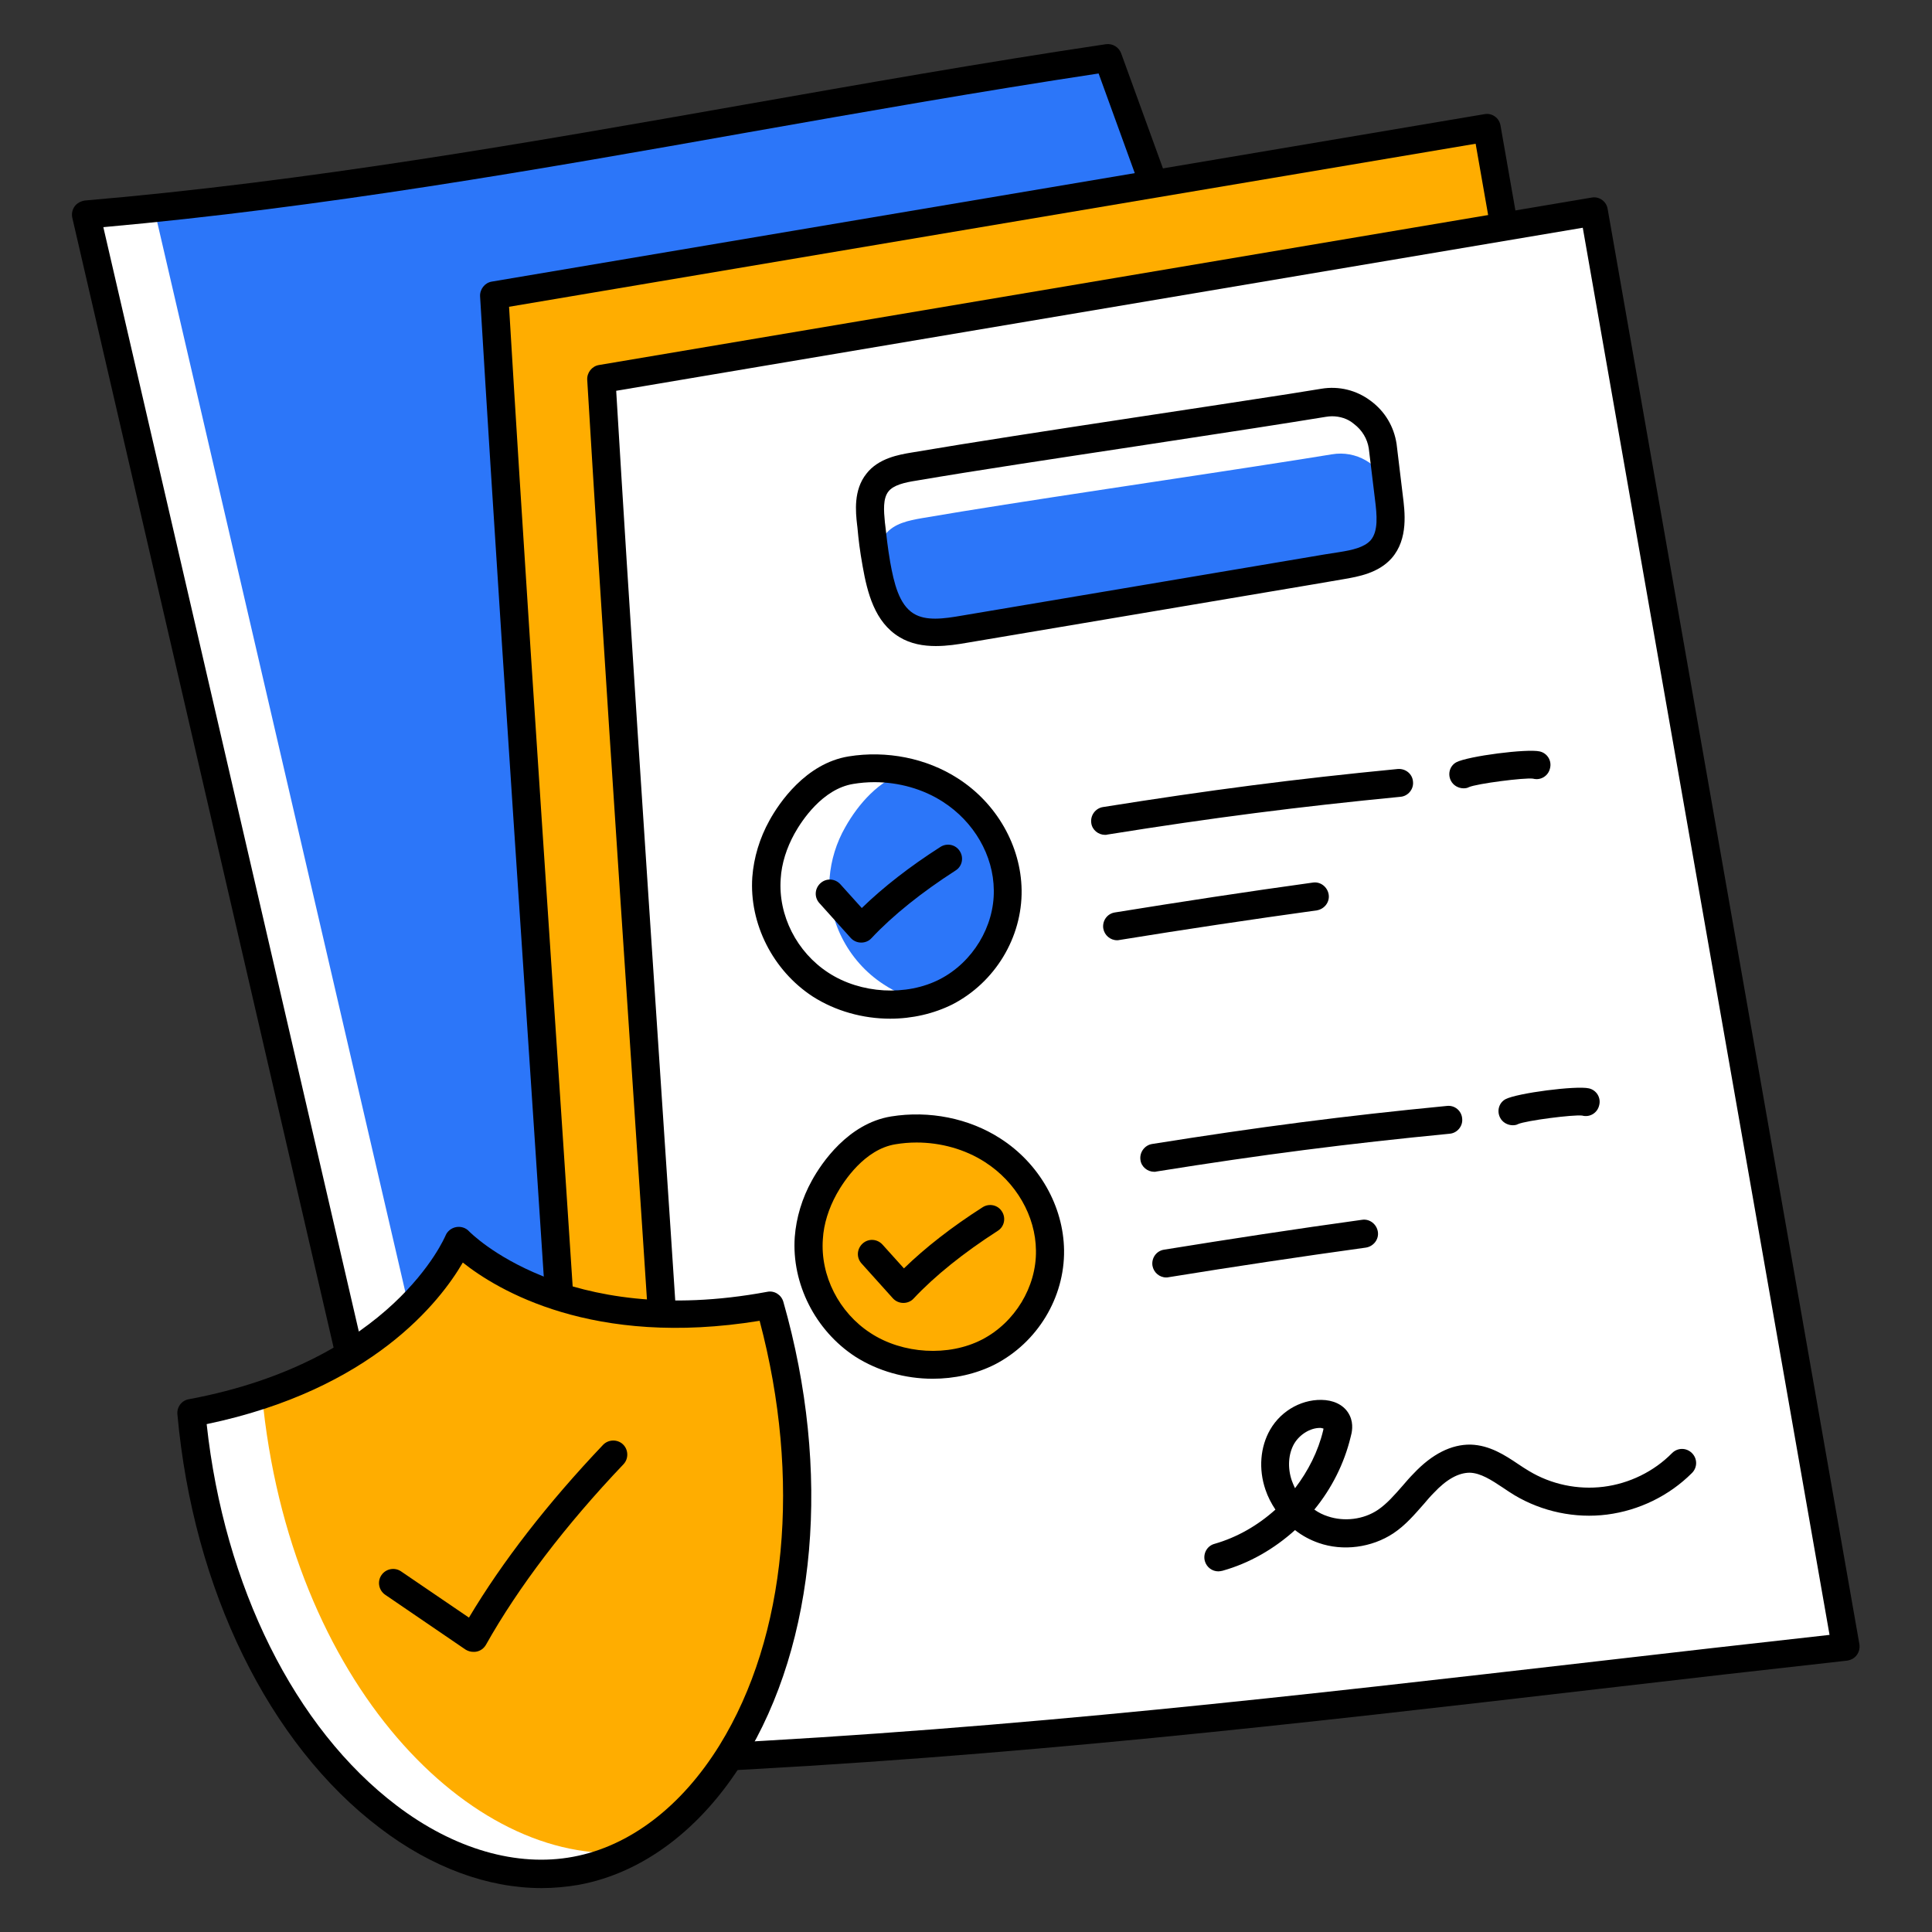 <svg id="Layer_1" enable-background="new 0 0 66 66" viewBox="0 0 66 66" xmlns="http://www.w3.org/2000/svg" width="300" height="300" version="1.1" xmlns:xlink="http://www.w3.org/1999/xlink" xmlns:svgjs="http://svgjs.dev/svgjs"><rect x="0" y="0" width="66" height="66" fill="#333333" stroke="none"/><g width="100%" height="100%" transform="matrix(1,0,0,1,0,0)"><g><g><g><g><g><path d="m55.73 51.24c-7.09-.95-14.23.69-21.29 1.81-6.8 1.08-13.62 1.69-20.5 1.83-3.67-15.85-7.34-31.71-11-47.56 11.84-1 23.15-3.6 34.91-5.35z" fill="#2c76f9" fill-opacity="1" data-original-color="#8d77e6ff" stroke="none" stroke-opacity="1"/></g><g><path d="m5.26 7.11c3.63 15.67 7.44 32.05 11.06 47.71-.8.03-1.59.06-2.38.07-3.67-15.85-7.33-31.7-11-47.56.78-.07 1.55-.14 2.32-.22z" fill="#ffffff" fill-opacity="1" data-original-color="#ffffffff" stroke="none" stroke-opacity="1"/></g><g><path d="m13.94 55.37c-.22 0-.42-.15-.47-.37l-11-47.56c-.03-.14 0-.28.08-.39s.21-.18.35-.2c7.63-.65 15.19-1.98 22.5-3.27 4.04-.71 8.21-1.45 12.38-2.07.23-.03.44.1.52.31l17.89 49.26c.06.16.03.33-.08.46s-.27.2-.44.17c-5.87-.78-11.89.25-17.72 1.24-1.15.2-2.29.39-3.43.57-6.75 1.08-13.67 1.69-20.57 1.84 0 .01 0 .01-.01.01zm-10.41-47.61 10.79 46.64c6.73-.16 13.47-.77 20.05-1.82 1.14-.18 2.28-.38 3.42-.57 5.64-.96 11.46-1.96 17.22-1.34l-17.48-48.16c-4.03.61-8.06 1.32-11.97 2.01-7.15 1.27-14.55 2.57-22.03 3.24z" fill="#000000" fill-opacity="1" data-original-color="#000000ff" stroke="none" stroke-opacity="1"/></g></g><g><g><path d="m59.4 53.4c-13.78 1.53-25.63 3.14-39.48 3.82-.96-15.96-2.07-31.18-3.04-47.14l33.92-5.72z" fill="#ffad00" fill-opacity="1" data-original-color="#ffad00ff" stroke="none" stroke-opacity="1"/></g></g><g><g><path d="m19.92 57.7c-.25 0-.46-.2-.48-.45-.48-7.97-1.01-15.89-1.52-23.55-.51-7.67-1.04-15.6-1.52-23.58-.01-.24.16-.46.4-.5l33.91-5.72c.26-.05.51.13.55.39l8.6 49.03c.02.13-.01.26-.09.37s-.2.17-.33.19c-2.88.32-5.67.64-8.42.96-10.34 1.2-20.11 2.33-31.09 2.86.01 0 0 0-.01 0zm-2.53-47.22c.47 7.84.99 15.62 1.49 23.15.5 7.51 1.02 15.27 1.49 23.08 10.75-.54 20.37-1.66 30.55-2.83 2.59-.3 5.22-.6 7.92-.9l-8.43-48.07z" fill="#000000" fill-opacity="1" data-original-color="#000000ff" stroke="none" stroke-opacity="1"/></g></g><g><path d="m63.06 56.26c-13.78 1.53-25.63 3.14-39.48 3.82-.96-15.96-2.07-31.18-3.04-47.14l33.91-5.72z" fill="#ffffff" fill-opacity="1" data-original-color="#ffffffff" stroke="none" stroke-opacity="1"/></g><g><path d="m23.58 60.56c-.25 0-.46-.2-.48-.45-.48-7.98-1.01-15.91-1.52-23.58-.51-7.66-1.04-15.58-1.52-23.56-.01-.24.16-.46.4-.5l33.91-5.72c.26-.05.51.13.55.39l8.6 49.03c.02.13-.01.26-.09.37s-.2.17-.33.19c-2.88.32-5.68.64-8.42.96-10.34 1.2-20.11 2.33-31.09 2.86.01.01 0 .01-.01.01zm-2.53-47.21c.47 7.83.99 15.6 1.49 23.12s1.02 15.28 1.49 23.11c10.75-.54 20.37-1.66 30.55-2.83 2.59-.3 5.22-.6 7.92-.9l-8.43-48.07z" fill="#000000" fill-opacity="1" data-original-color="#000000ff" stroke="none" stroke-opacity="1"/></g><g><g><g><path d="m30.97 21.35c-.68-.41-.88-1.29-1.03-2.08-.1-.57-.14-.91-.19-1.38-.05-.48-.09-1.02.21-1.4.29-.37.79-.47 1.25-.55 3.38-.58 8.56-1.32 12.88-2l1.12-.18c.97-.16 1.88.51 2.03 1.48l.21 1.73c.08.62.15 1.32-.27 1.79-.32.37-.85.47-1.33.55-.35.06-.7.12-1.05.17-4.14.7-7.73 1.3-11.86 2-.66.12-1.4.22-1.97-.13z" fill="#2c76f9" fill-opacity="1" data-original-color="#8d77e6ff" stroke="none" stroke-opacity="1"/></g></g><g><g><path d="m30.05 19.8c-.04-.18-.08-.36-.11-.54-.1-.57-.14-.91-.19-1.38-.05-.48-.09-1.02.21-1.4.29-.37.79-.47 1.25-.55 3.38-.58 8.56-1.32 12.88-2l1.12-.18c.97-.16 1.88.51 2.03 1.48l.17 1.36c-.3-.74-1.08-1.21-1.91-1.07l-1.12.18c-4.32.68-9.5 1.42-12.88 2-.46.08-.96.18-1.25.55-.3.39-.27.92-.21 1.4 0 .05 0 .1.01.15z" fill="#ffffff" fill-opacity="1" data-original-color="#ffffffff" stroke="none" stroke-opacity="1"/></g></g><g><g><path d="m31.97 22.07c-.42 0-.86-.07-1.25-.31-.84-.51-1.09-1.51-1.25-2.41-.1-.56-.14-.9-.18-1.34l-.01-.08c-.05-.44-.13-1.19.32-1.75.41-.53 1.12-.65 1.54-.72 2.06-.35 4.74-.76 7.57-1.19 1.8-.27 3.62-.55 5.31-.81l1.12-.18c.6-.1 1.2.05 1.68.41.49.36.8.88.89 1.48l.21 1.74c.07.56.2 1.5-.38 2.16-.45.51-1.15.63-1.61.71-.35.06-.7.12-1.05.18-4.13.7-7.72 1.3-11.86 2-.29.05-.66.11-1.05.11zm13.53-7.85c-.07 0-.14.01-.21.02l-1.12.18c-1.69.27-3.52.54-5.32.82-2.83.43-5.5.83-7.55 1.18-.39.06-.78.15-.95.37-.19.24-.16.65-.12 1.06l.01.08c.05.43.08.74.17 1.27.13.72.3 1.45.8 1.76.42.26 1.02.18 1.65.07 4.14-.7 7.73-1.3 11.86-2 .35-.06.7-.12 1.04-.17.44-.07.84-.16 1.06-.4.27-.31.22-.86.15-1.41l-.21-1.73c-.05-.33-.23-.63-.51-.84-.21-.18-.48-.26-.75-.26z" fill="#000000" fill-opacity="1" data-original-color="#000000ff" stroke="none" stroke-opacity="1"/></g></g></g><g><g><g><path d="m26.18 29.99c-.1 1.4.61 2.84 1.85 3.64s2.97.92 4.29.24c1.31-.68 2.12-2.08 2.1-3.47-.02-1.34-.77-2.66-1.96-3.42-.98-.63-2.23-.87-3.39-.68-1.06.17-1.88 1.09-2.35 1.94-.31.55-.49 1.14-.54 1.75z" fill="#2c76f9" fill-opacity="1" data-original-color="#8d77e6ff" stroke="none" stroke-opacity="1"/></g><g><path d="m31.48 34.19c-1.16.29-2.47.09-3.45-.56-1.24-.81-1.94-2.25-1.85-3.64.04-.61.23-1.2.54-1.74.47-.85 1.3-1.77 2.35-1.94.63-.1 1.28-.08 1.9.06-.93.26-1.65 1.1-2.09 1.88-.31.54-.49 1.13-.54 1.74-.1 1.4.61 2.84 1.85 3.64.39.26.83.44 1.29.56z" fill="#ffffff" fill-opacity="1" data-original-color="#ffffffff" stroke="none" stroke-opacity="1"/></g><g><path d="m30.41 34.8c-.93 0-1.87-.26-2.65-.76-1.36-.89-2.17-2.49-2.06-4.08.05-.66.25-1.33.59-1.94.32-.58 1.23-1.94 2.7-2.18 1.3-.21 2.66.06 3.73.75 1.33.85 2.16 2.31 2.18 3.82.02 1.62-.91 3.15-2.36 3.9-.64.32-1.38.49-2.13.49zm-.54-8.08c-.24 0-.48.02-.72.06-1.05.17-1.76 1.25-2.01 1.7-.27.49-.44 1.02-.47 1.54-.09 1.25.55 2.51 1.63 3.21 1.1.72 2.67.81 3.81.22 1.12-.58 1.86-1.8 1.84-3.04-.01-1.19-.68-2.34-1.74-3.02-.68-.44-1.51-.67-2.34-.67z" fill="#000000" fill-opacity="1" data-original-color="#000000ff" stroke="none" stroke-opacity="1"/></g><g><path d="m29.42 32.2c-.14 0-.27-.06-.36-.16l-1.07-1.19c-.18-.2-.16-.5.04-.68s.5-.16.68.04l.73.81c.73-.71 1.64-1.42 2.69-2.09.22-.14.52-.08.66.15.14.22.08.52-.15.66-1.15.74-2.14 1.53-2.87 2.31-.09.1-.22.15-.35.15z" fill="#000000" fill-opacity="1" data-original-color="#000000ff" stroke="none" stroke-opacity="1"/></g></g></g><g><g><g><path d="m27.63 42.3c-.1 1.4.61 2.84 1.85 3.64 1.24.81 2.97.92 4.29.24 1.31-.68 2.12-2.08 2.1-3.47-.02-1.34-.77-2.66-1.96-3.42-.98-.63-2.23-.87-3.39-.68-1.06.17-1.88 1.09-2.35 1.94-.31.54-.5 1.14-.54 1.75z" fill="#ffad00" fill-opacity="1" data-original-color="#ffad00ff" stroke="none" stroke-opacity="1"/></g><g><path d="m31.86 47.1c-.93 0-1.87-.26-2.65-.76-1.36-.89-2.17-2.49-2.06-4.08.05-.66.25-1.33.59-1.94.32-.58 1.23-1.94 2.7-2.18 1.3-.21 2.66.06 3.73.75 1.33.85 2.16 2.31 2.18 3.82.02 1.62-.91 3.15-2.36 3.9-.65.33-1.39.49-2.13.49zm-.55-8.07c-.24 0-.48.02-.72.06-1.05.17-1.76 1.25-2.01 1.7-.27.49-.44 1.02-.47 1.54-.09 1.25.55 2.51 1.63 3.21 1.1.72 2.67.81 3.81.22 1.12-.58 1.86-1.8 1.84-3.04-.01-1.18-.68-2.34-1.74-3.02-.68-.44-1.51-.67-2.34-.67z" fill="#000000" fill-opacity="1" data-original-color="#000000ff" stroke="none" stroke-opacity="1"/></g><g><path d="m30.86 44.51c-.14 0-.27-.06-.36-.16l-1.07-1.19c-.18-.2-.16-.5.04-.68s.5-.16.68.04l.73.81c.73-.71 1.64-1.42 2.69-2.09.22-.14.52-.08.66.15.14.22.08.52-.15.66-1.15.74-2.14 1.53-2.87 2.31-.09.1-.22.15-.35.15z" fill="#000000" fill-opacity="1" data-original-color="#000000ff" stroke="none" stroke-opacity="1"/></g></g></g><g><path d="m41.62 53.68c-.21 0-.4-.14-.46-.35-.07-.25.07-.52.33-.59.77-.22 1.48-.63 2.08-1.17-.14-.21-.26-.44-.34-.68-.24-.7-.18-1.46.16-2.05.39-.68 1.15-1.08 1.89-1.01.39.04.69.23.83.53.14.29.07.59.03.73-.22.91-.65 1.76-1.24 2.48.14.1.3.18.46.23.56.19 1.22.11 1.71-.22.31-.21.57-.51.85-.83.12-.14.24-.28.37-.41.63-.67 1.29-1 1.95-.99.65.02 1.17.36 1.63.67.12.08.24.16.36.23.76.46 1.67.65 2.55.54s1.72-.52 2.34-1.15c.19-.19.49-.19.68 0s.19.49 0 .68c-.78.78-1.81 1.28-2.9 1.42s-2.22-.1-3.16-.66c-.13-.08-.27-.17-.4-.26-.39-.26-.76-.5-1.13-.51-.38 0-.79.22-1.23.69-.12.12-.23.25-.34.38-.31.35-.62.72-1.04 1-.74.49-1.72.62-2.55.33-.29-.1-.57-.25-.81-.44-.71.64-1.55 1.13-2.48 1.39-.05.01-.1.02-.14.02zm3.47-4.9c-.33 0-.69.22-.88.54-.2.35-.23.82-.08 1.26.03.09.07.17.11.26.45-.59.79-1.26.96-1.97.01-.03.01-.05.01-.07-.01 0-.03-.01-.05-.01-.02-.01-.04-.01-.07-.01z" fill="#000000" fill-opacity="1" data-original-color="#000000ff" stroke="none" stroke-opacity="1"/></g><g><g><path d="m51.68 38.44c-.18 0-.36-.1-.44-.27-.11-.23-.03-.5.19-.62.4-.21 2.42-.47 2.85-.37.26.06.42.32.35.58-.06.26-.32.42-.58.35-.29-.04-1.92.17-2.19.29-.05.03-.12.04-.18.04z" fill="#000000" fill-opacity="1" data-original-color="#000000ff" stroke="none" stroke-opacity="1"/></g><g><path d="m39.43 40.03c-.23 0-.44-.17-.47-.4-.04-.26.14-.51.4-.55 3.64-.58 6.56-.96 10.07-1.3.27-.03.5.17.52.43.03.26-.17.5-.43.52-3.49.34-6.39.71-10.01 1.29-.03.01-.05.01-.08.01z" fill="#000000" fill-opacity="1" data-original-color="#000000ff" stroke="none" stroke-opacity="1"/></g><g><path d="m39.84 43.64c-.23 0-.43-.17-.47-.4-.04-.26.13-.51.4-.55 2.23-.36 4.51-.71 6.76-1.02.26-.04.5.15.54.41s-.15.5-.41.54c-2.24.31-4.51.65-6.73 1.01-.04.01-.07.01-.09.01z" fill="#000000" fill-opacity="1" data-original-color="#000000ff" stroke="none" stroke-opacity="1"/></g></g><g><g><path d="m50 26.93c-.18 0-.36-.1-.44-.27-.11-.23-.03-.5.19-.62.4-.21 2.42-.47 2.85-.37.26.06.42.32.35.58-.06.26-.32.42-.58.35-.29-.04-1.92.17-2.19.29-.05.03-.12.04-.18.04z" fill="#000000" fill-opacity="1" data-original-color="#000000ff" stroke="none" stroke-opacity="1"/></g><g><path d="m37.75 28.52c-.23 0-.44-.17-.47-.4-.04-.26.14-.51.4-.55 3.64-.58 6.56-.96 10.07-1.3.27-.02.5.17.52.43.03.26-.17.5-.43.52-3.49.34-6.39.71-10.01 1.29-.03.01-.05.01-.08.01z" fill="#000000" fill-opacity="1" data-original-color="#000000ff" stroke="none" stroke-opacity="1"/></g><g><path d="m38.16 32.12c-.23 0-.43-.17-.47-.4-.04-.26.13-.51.4-.55 2.23-.36 4.51-.71 6.76-1.02.26-.04.5.15.54.41s-.15.5-.41.54c-2.24.31-4.51.65-6.73 1.01-.04.01-.07.01-.09.01z" fill="#000000" fill-opacity="1" data-original-color="#000000ff" stroke="none" stroke-opacity="1"/></g></g></g><g><g><path d="m19.67 63.91c-5.53 1.03-12.21-5.38-13.13-15.65 7.31-1.36 9.12-5.89 9.12-5.89s3.32 3.57 10.63 2.21c2.83 9.92-1.08 18.3-6.62 19.33z" fill="#ffad00" fill-opacity="1" data-original-color="#ffad00ff" stroke="none" stroke-opacity="1"/></g><g><path d="m21.51 63.27c-.59.31-1.2.52-1.84.64-5.53 1.03-12.21-5.38-13.13-15.65.88-.16 1.68-.37 2.41-.62.93 9.87 7.17 16.15 12.56 15.63z" fill="#ffffff" fill-opacity="1" data-original-color="#ffffffff" stroke="none" stroke-opacity="1"/></g><g><path d="m18.5 64.5c-1.83 0-3.75-.7-5.52-2.05-3.79-2.87-6.38-8.15-6.92-14.14-.02-.25.15-.47.39-.51 6.97-1.3 8.75-5.55 8.77-5.59.06-.15.2-.26.36-.29s.33.02.44.14c.03.03 3.26 3.36 10.19 2.07.24-.05.48.1.55.34 1.65 5.78 1.14 11.64-1.36 15.68-1.44 2.33-3.44 3.84-5.64 4.24-.41.07-.84.11-1.26.11zm-11.44-15.85c.6 5.54 3.01 10.39 6.49 13.03 1.96 1.49 4.11 2.11 6.03 1.75 1.93-.36 3.7-1.71 5-3.81 2.3-3.72 2.8-9.11 1.37-14.5-5.7.93-8.97-1.06-10.14-1.99-.76 1.31-3.09 4.34-8.75 5.52z" fill="#000000" fill-opacity="1" data-original-color="#000000ff" stroke="none" stroke-opacity="1"/></g></g></g><g><path d="m16.17 56.43c-.1 0-.19-.03-.27-.08l-2.74-1.87c-.22-.15-.28-.45-.13-.67s.45-.28.67-.13l2.32 1.58c1.14-1.91 2.68-3.9 4.58-5.9.18-.19.49-.2.68-.02s.2.49.02.68c-1.98 2.08-3.6 4.21-4.7 6.17-.07.12-.18.2-.31.23-.04.01-.08.01-.12.01z" fill="#000000" fill-opacity="1" data-original-color="#000000ff" stroke="none" stroke-opacity="1"/></g></g></g></svg>